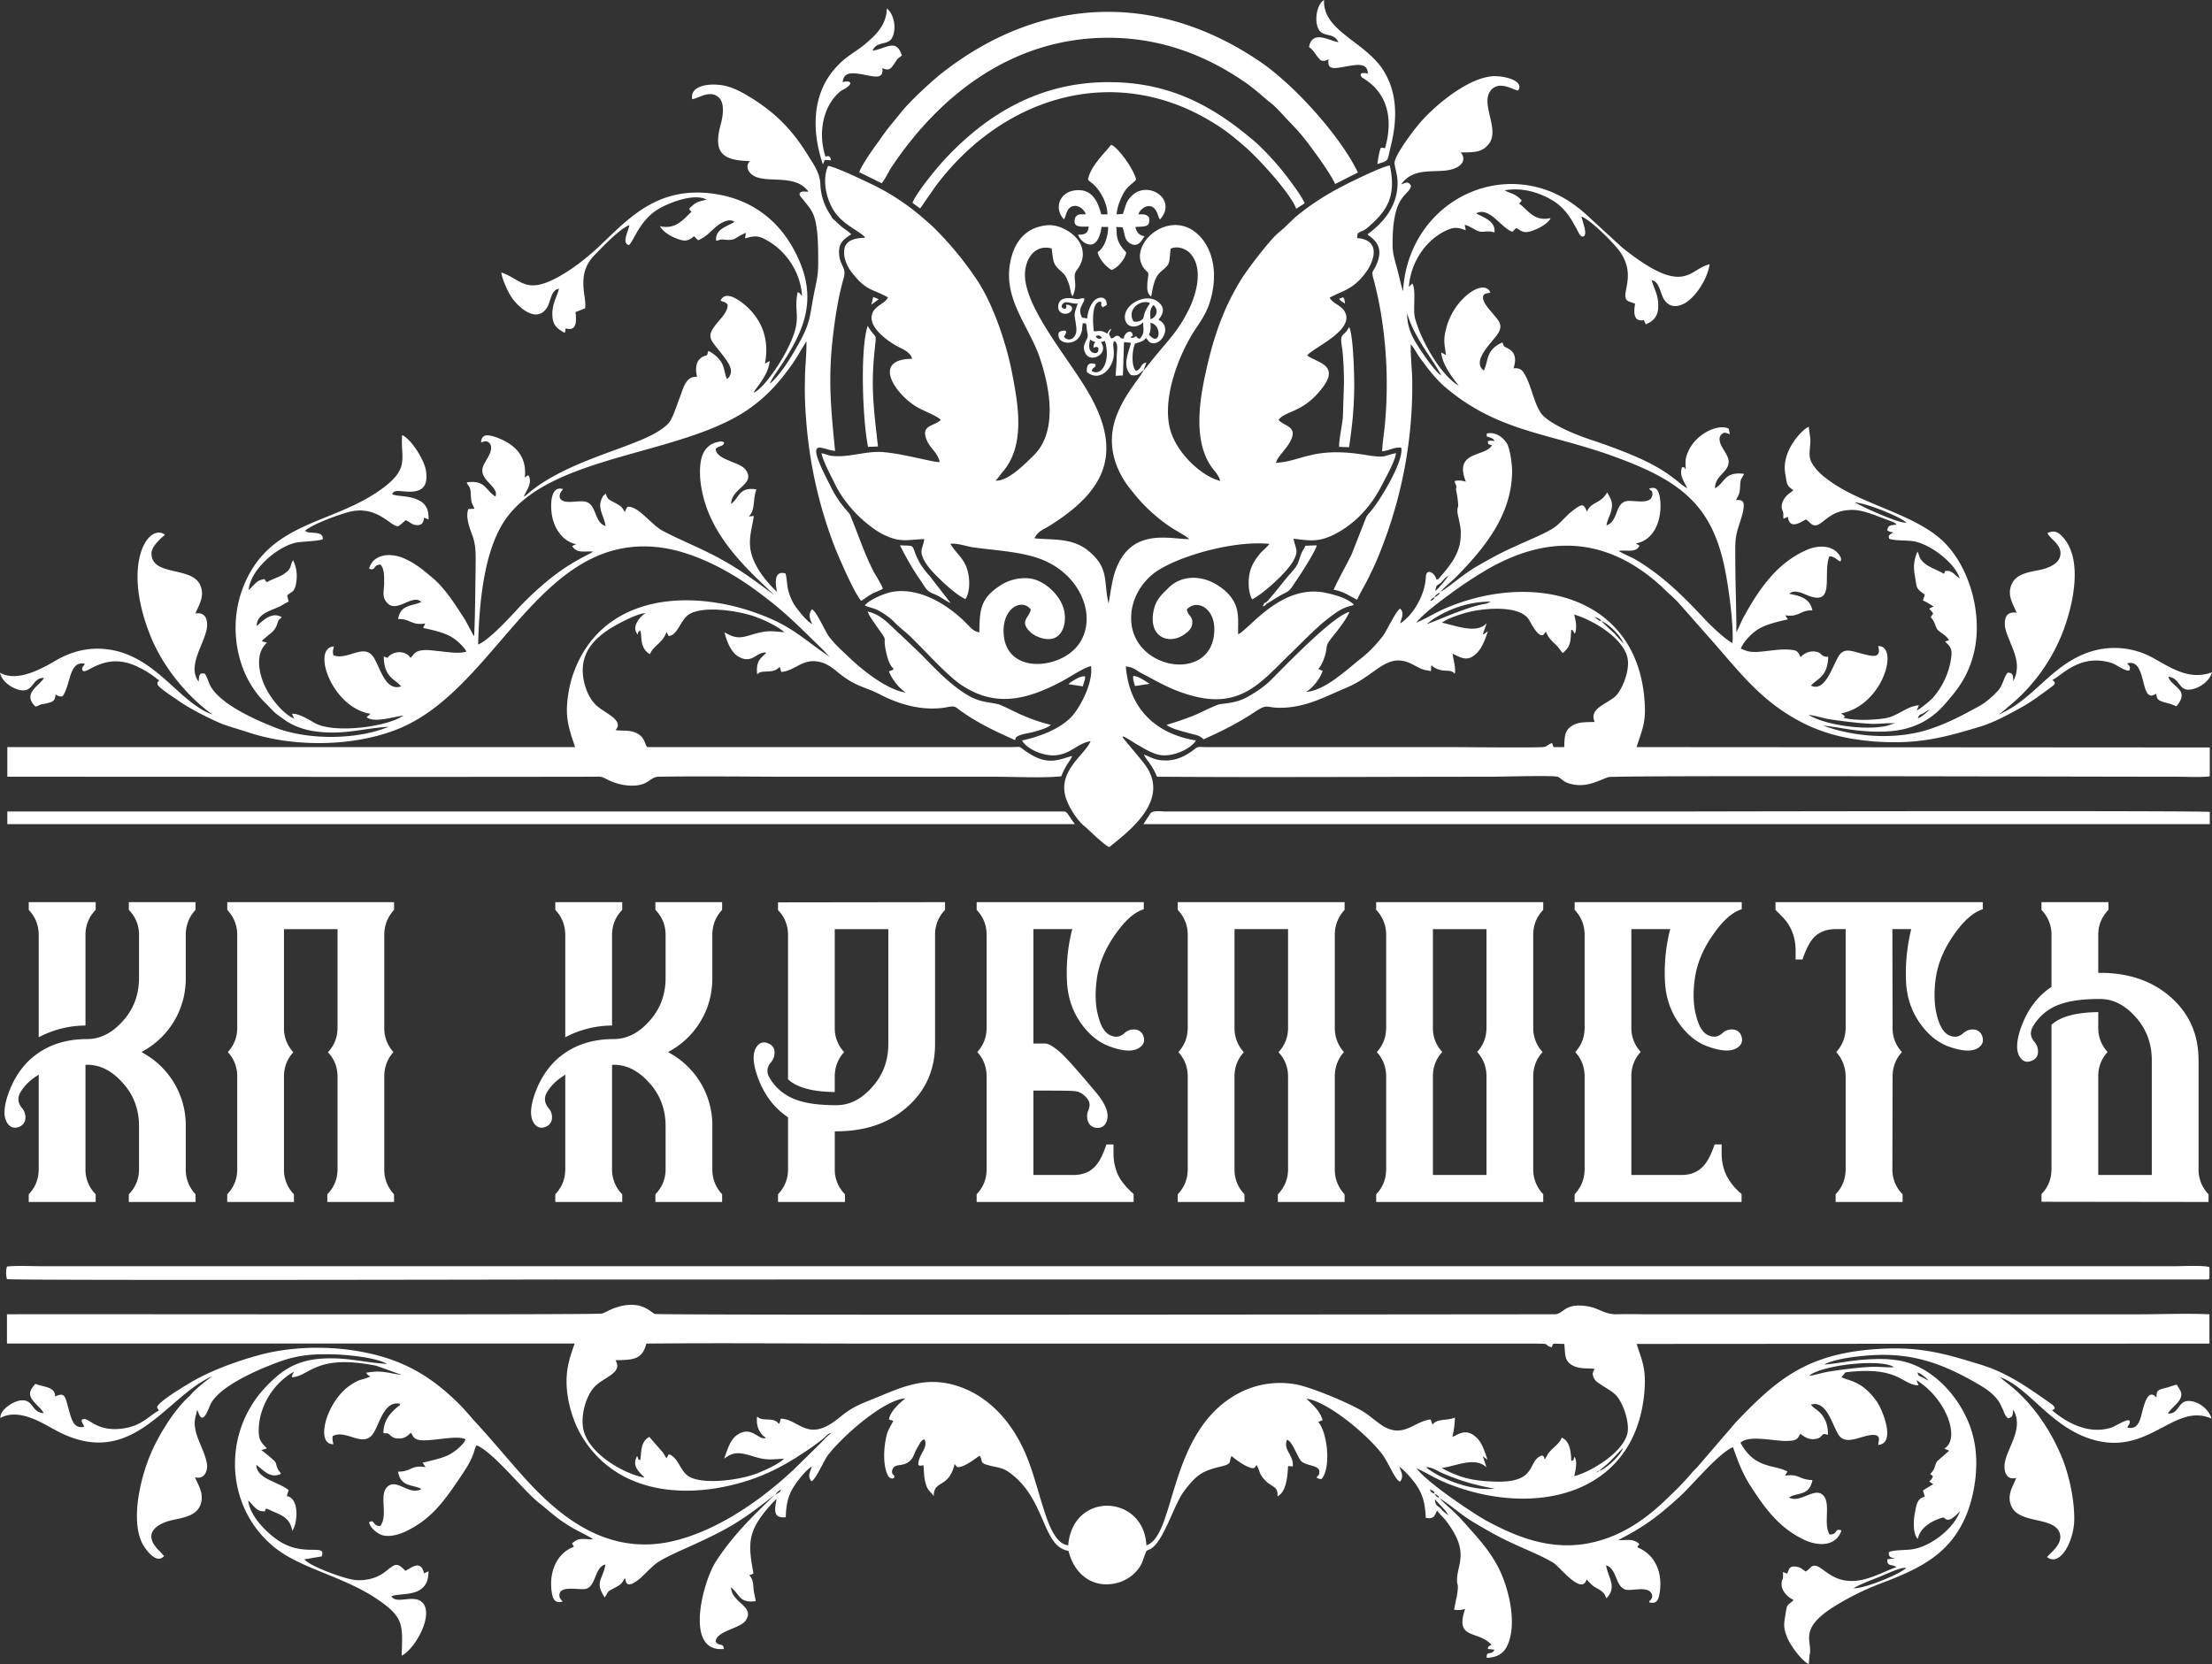 <svg width="101" height="76" fill="none" xmlns="http://www.w3.org/2000/svg"><rect width="100%" height="100%" fill="#333333" stroke="none"/><path d="M3.903 46.833V42.71a1.6 1.6 0 01.466-1.158V41.2H1.312v.352c.304.32.456.705.456 1.158v4.659a4.633 4.633 0 012.135-.535zm89.73-1.738c-.624.427-1.08 1.047-1.365 1.862-.208.606-.22 1.043-.04 1.317.146.219.337.268.57.154a.399.399 0 00.256-.362.675.675 0 00-.169-.495c-.184-.219-.203-.45-.058-.698a2.28 2.28 0 011.223-1.004c.446-.166 1.057-.248 1.834-.248.575 0 1.1.254 1.572.763.53.56.795 1.239.795 2.04v5.236h-2.445v-4.508c0-.427.142-.796.427-1.109a1.6 1.6 0 01-.427-1.118v-.704c-1.02.013-1.73.206-2.135.58v6.592c0 .447-.152.825-.456 1.138v.352l7.627.01v-.352a1.604 1.604 0 01-.456-1.148v-4.975c0-1.164-.417-2.119-1.252-2.862-.841-.753-1.924-1.128-3.25-1.128h-.078V42.7c0-.447.155-.828.466-1.148V41.2h-3.057v.356a1.6 1.6 0 01.456 1.147v2.364l-.038.028zm-4.406-2.425c.447-.636.883-1.017 1.307-1.144V41.2h-9.465v.352l.094.098c.052.042.097.09.143.144.126.12.23.24.314.361.245.362.368.786.368 1.272v.39h.314c.155-.46.324-.785.501-.984.246-.267.586-.401 1.013-.401h.456v4.506a1.628 1.628 0 01-.428 1.108c.278.313.421.682.428 1.11v4.237c0 .447-.152.828-.457 1.148v.352h3.057v-.352a1.587 1.587 0 01-.466-1.148l.01-4.229c0-.433.142-.805.427-1.118a1.57 1.57 0 01-.427-1.108l-.01-4.506h.857l-.019.095a8.518 8.518 0 00-.216 2.292c.038.766.271 1.43.702 1.998.366.49.795.822 1.287.991.609.212 1.049.225 1.317.04.21-.147.262-.34.152-.584a.426.426 0 00-.379-.248c-.171-.013-.33.049-.481.183-.21.179-.44.192-.693.049-.21-.131-.369-.405-.482-.832-.13-.479-.152-1.03-.077-1.652.087-.715.372-1.413.853-2.094z" fill="#fff"/><path d="M.335 51.293c.146.209.334.261.57.154a.434.434 0 00.255-.366.636.636 0 00-.162-.485c-.184-.228-.207-.466-.067-.708.164-.28.404-.525.72-.733l.117-.078v4.316c0 .447-.152.828-.456 1.148v.352h3.057v-.352a1.587 1.587 0 01-.466-1.148v-4.766h.078c.575 0 1.1.257 1.571.772.53.554.796 1.233.796 2.035v1.959c0 .447-.156.828-.466 1.148v.352h3.047v-.352a1.623 1.623 0 01-.447-1.148v-1.956a3.77 3.77 0 00-1.905-3.323l-.113-.068.113-.068a3.77 3.77 0 001.905-3.322V42.7c0-.447.15-.828.447-1.148V41.2H5.882v.352c.31.32.466.7.466 1.148v1.956c0 .802-.266 1.48-.796 2.034-.472.509-.996.763-1.571.763-.858 0-1.589.205-2.194.612-.647.427-1.119 1.063-1.416 1.91-.207.598-.22 1.038-.036 1.318zm62.501 3.247v.352h7.628v-.352a1.626 1.626 0 01-.457-1.147v-4.229c0-.433.143-.805.428-1.118a1.604 1.604 0 01-.428-1.118v-4.229c0-.447.152-.828.457-1.148V41.2h-7.628v.352c.304.32.456.701.456 1.148v4.229c0 .433-.142.805-.427 1.118.285.313.427.685.427 1.118v4.229c0 .447-.152.828-.456 1.148zm2.591-5.382c0-.434.143-.805.427-1.118a1.568 1.568 0 01-.427-1.115v-4.493h2.446v4.493c0 .44-.142.812-.427 1.115.284.313.427.684.427 1.118v4.502h-2.446v-4.502zm6.47 5.382v.352h7.623v-.355l-.028-.039-.078-.058-.133-.134a2.42 2.42 0 01-.31-.385c-.24-.352-.362-.776-.362-1.275v-.382h-.32c-.153.453-.321.78-.502.975-.249.28-.582.42-1.006.42h-2.293v-4.502a1.6 1.6 0 01.427-1.118 1.59 1.59 0 01-.427-1.115V42.43h1.779l-.029.095a8.004 8.004 0 00-.216 2.292c.038.766.271 1.43.702 1.998.365.49.798.822 1.297.991.602.212 1.035.225 1.307.04.217-.147.268-.34.162-.584a.426.426 0 00-.379-.248.624.624 0 00-.482.183c-.21.179-.44.192-.692.049-.217-.131-.375-.405-.485-.832-.133-.479-.155-1.03-.075-1.652.088-.721.372-1.419.854-2.093.44-.636.874-1.018 1.297-1.145V41.2h-7.63v.352c.304.32.456.701.456 1.148v4.229c0 .433-.142.805-.427 1.118.285.313.427.685.427 1.118v4.229c-.001.44-.153.822-.457 1.148zm-18.121 0v.352h3.047v-.352a1.6 1.6 0 01-.456-1.144v-4.228c0-.434.143-.805.427-1.115a1.604 1.604 0 01-.426-1.119v-4.502h2.445v4.502c0 .434-.146.806-.437 1.119.291.31.437.68.437 1.115v4.228c0 .444-.156.825-.466 1.145v.352h3.047v-.352a1.623 1.623 0 01-.447-1.148v-4.229c0-.433.14-.805.418-1.118a1.624 1.624 0 01-.418-1.118v-4.229c0-.44.15-.822.447-1.148V41.2h-7.618v.352c.304.326.456.708.456 1.148v4.229c0 .433-.142.805-.427 1.118.285.313.427.685.427 1.118v4.229c0 .447-.152.828-.456 1.148zm-21.761-7.945c.34-.58.51-1.226.51-1.94V42.7c0-.447.15-.828.447-1.148V41.2h-3.047v.352c.31.32.466.701.466 1.148v1.956c0 .802-.265 1.48-.796 2.034-.472.51-.996.763-1.572.763-.857 0-1.588.205-2.193.613-.647.427-1.12 1.063-1.417 1.91-.207.597-.22 1.037-.035 1.317.145.209.333.261.569.154a.434.434 0 00.255-.365.638.638 0 00-.162-.486c-.184-.228-.207-.466-.067-.708.165-.28.404-.525.721-.733l.116-.079v4.317c0 .447-.151.828-.455 1.148v.352h3.056v-.352a1.586 1.586 0 01-.465-1.148v-4.766h.078c.575 0 1.1.257 1.572.772.53.554.795 1.232.795 2.034v1.96c0 .447-.155.828-.465 1.147v.352h3.046v-.352a1.623 1.623 0 01-.446-1.147v-1.955a3.77 3.77 0 00-1.905-3.323l-.113-.068.113-.068a3.734 3.734 0 001.394-1.383zm6.178 5.07c1.325 0 2.41-.375 3.25-1.129.835-.743 1.252-1.699 1.252-2.862V42.7c0-.447.152-.828.456-1.148V41.2l-7.627.01v.352c.304.313.457.691.457 1.138v6.589c.404.378 1.115.57 2.134.583v-.707c0-.43.143-.805.428-1.115a1.59 1.59 0 01-.428-1.108v-4.509h2.446v5.236c0 .802-.265 1.48-.796 2.04-.472.51-.996.764-1.572.764-.776 0-1.387-.081-1.834-.248a2.28 2.28 0 01-1.222-1.004c-.146-.248-.126-.48.058-.698a.678.678 0 00.169-.496.4.4 0 00-.256-.362c-.233-.114-.424-.065-.57.154-.18.274-.168.71.04 1.317.284.815.74 1.434 1.364 1.862l.04.029v2.364a1.6 1.6 0 01-.457 1.147v.355h3.057v-.352a1.586 1.586 0 01-.466-1.147v-1.728h.077z" fill="#fff"/><path d="M27.946 46.833V42.71c0-.453.155-.838.465-1.158V41.2h-3.056v.352c.303.32.455.705.455 1.158v4.659a4.638 4.638 0 012.136-.535zm-9.953-5.282V41.2h-7.617v.352c.303.326.456.708.456 1.148v4.229c0 .433-.143.805-.428 1.118.285.313.428.685.428 1.118v4.229c0 .447-.152.828-.457 1.148v.352h3.047v-.352a1.6 1.6 0 01-.456-1.145v-4.228c0-.434.142-.805.427-1.115a1.604 1.604 0 01-.427-1.119v-4.502h2.446v4.502c0 .434-.146.806-.438 1.119.291.31.438.68.438 1.115v4.228c0 .444-.156.825-.467 1.145v.352h3.047v-.352a1.623 1.623 0 01-.446-1.148v-4.229c0-.433.139-.805.417-1.118a1.624 1.624 0 01-.417-1.118V42.7c0-.44.15-.822.447-1.148zm32.934 1.119c.44-.636.873-1.017 1.297-1.144V41.2h-7.63v.352c.304.32.456.7.456 1.148v4.228c0 .434-.143.805-.427 1.118.285.313.427.685.427 1.118v4.23c0 .446-.152.827-.456 1.147v.352h7.167v-.355l-.029-.04-.065-.049-.142-.143a3.285 3.285 0 01-.323-.385c-.24-.352-.36-.776-.36-1.275v-.382h-.322c-.152.453-.314.78-.492.975-.246.28-.582.42-1.006.42h-1.837v-3.853h.54c.504 0 .873.003 1.1.01.158.006.252.012.284.019.208.03.392.15.55.362.107.14.12.306.036.505a.674.674 0 00-.01.525c.065.16.181.25.352.277.266.03.437-.088.511-.355.088-.323-.068-.731-.472-1.22-.695-.834-1.18-1.385-1.452-1.66a3.03 3.03 0 00-.586-.494c-.126-.078-.233-.118-.313-.118h-.54v-5.225h1.779l-.03.094a8.011 8.011 0 00-.216 2.292c.039.766.272 1.431.702 1.999.366.489.799.822 1.297.99.602.213 1.035.226 1.307.04.217-.146.269-.34.162-.584a.426.426 0 00-.378-.248.623.623 0 00-.483.183c-.21.18-.44.193-.692.049-.216-.13-.376-.404-.485-.831-.132-.48-.155-1.03-.074-1.653.086-.714.371-1.412.853-2.093zm49.168 21.326c-.688-.135-.537.591-1.107.557.1-.186.353-.371.503-.575.234-.338.034-.507-.1-.744-.101.017-.419.136-.587.17-.269.067-.352.118-.336.422-.369-.422-.537.237-.637.575-.1.423-.2.913-.687.795.017-.135.017-.051.067-.135.218-.491-.587.067-.805.135-1.022.321-1.995-.186-2.716-.795.268-.067.05-.237-.1-.338-.99-.693-1.929-1.37-3.152-1.742-1.694-.524-2.817-.845-4.779-.71-3.135.22-4.51 1.353-6.405 3.348l-1.76 2.046-.184.186c-.47.558-.872.947-1.375 1.42-.872.811-2.046 1.673-3.655 1.91-1.694.237-3.17-.405-4.394-1.064-.62-.339-2.766-1.776-3.202-2.401.369.152.922.524 1.627.777 3.94 1.471 8.483.373 8.785-4.446.05-.947-.134-1.285-.368-2.012l26.155-.017v-1.336c-1.04-.05-2.146 0-3.186 0H75.381c-.537 0-1.056-.017-1.576 0-.537 0-.755-.253-1.257-.355-1.124-.203-1.124.338-1.56.355h-.42c-4.257 0-40.473.05-40.674-.017-.184-.067-.637-.71-1.878-.253-.184.067-.402.202-.536.236-.201.068-24.764.017-27.162.034v1.336h25.92c-.267.76-.451 1.319-.334 2.282.1.745.352 1.454.687 1.995 1.643 2.672 4.93 2.874 7.713 1.928.988-.338 1.793-.81 2.615-1.37.151-.1.67-.473.755-.575l.134-.118c.05-.034.067-.05.134-.05l-.252.22c-.033.067-1.274 1.267-1.459 1.453-1.441 1.353-3.504 2.824-5.6 3.28-3.756.812-6.203-2.367-7.612-3.973-.452-.524-.888-1.031-1.374-1.555-.235-.271-.436-.508-.704-.778-1.359-1.336-2.733-2.147-4.997-2.452-1.291-.17-2.7-.118-3.974.203-1.09.287-2.263.71-3.203 1.25-.167.102-1.626.948-1.592 1.185 0 .016.017.016.017.033 0 0 0 .018.017.018l.033.067s0 .016.017.016c-.402.187-.737.677-1.593.812-1.173.186-1.559-.422-1.81-.422-.269 0-.034.236-.017.354-.486.102-.57-.355-.688-.744-.184-.675-.184-.845-.637-.642.017-.439-.486-.422-.905-.575-.167.22-.37.407-.118.744.134.186.42.406.503.592-.587-.034-.453-.676-1.09-.575-.369.067-.905.44-.888.794.888-.473 1.962.271 2.615.61 3.437 1.792 4.946-1.607 7.075-2.52a7.386 7.386 0 00-.872.71c-.083.084-.117.135-.2.22-.689.609-1.443 1.843-1.795 2.722-.419 1.014-.922 3.026-.284 4.092.133.203.586.862.938.473l-.184-.203c-.067-.067-.134-.118-.201-.219-.553-.694.15-1.116.905-1.251.503-.102.922-.22 1.107-.592.251-.524-.067-.964-.218-1.336.336.101.52-.135.553-.44.033-.456-.42-1.183-.52-1.674-.1-.439-.017-.574.067-.946 0 0 .017 0 .017.016l.05.12c.201.557.436-.17.536-.39.37-.795 2.013-1.521 2.8-1.826.873-.355 1.56-.49 2.6-.473.72 0 2.162.135 2.665.44-1.14-.068-1.978-.356-3.219-.22-1.14.135-1.76.692-2.314 1.268-2.012 2.113-1.877 5.562.47 7.388 1.224.947 3.202 1.302 4.728 2.384 1.14.794 1.04 1.166 1.006 2.502.687-.338 1.66-2.215.738-2.553-.42-.135-1.006.17-1.208-.153.386-.202 1.71.135 1.694-1.148l-.201.1c-.152-.641-.553-.27-.856-.118-.419-.456-.502-.27-.955.068-.335.253-.805.388-1.29.355-.52-.035-2.164-.66-2.365-.947l.789-.136c.234-.642-.856.102-2.08-.795-.419-.303-1.19-1.014-1.274-1.757.168.135.37.49.654.49.218.017.067-.017.134-.068.05-.016-.1-.135.319.068.486.203.804.338.905.896.252-.355.335-1.488-.251-1.589l.084-.271c-.47-.389-1.46-.507-1.476-1.15.268.17.62.66 1.123.406-.033-.1-.133-.152-.167-.287-.068-.169-.034-.22-.168-.338a6.584 6.584 0 00-.553-.456l.016-.018c0 .018.017 0 .034 0l.2-.067c-.284-.288-.402-.39-.368-.98.067-1.049.737-2.047 1.609-2.52-.05.102-.084.118-.1.254.821-.035 1.056-1.082 3.856-.524l1.173.422c-.654-.085-.905-.236-1.643-.101.018.016.018.016.034.033.017.051.118.119.168.135-.453.204-.436.068-.956.423-1.073.76-1.576 2.688-.738 2.671-.033-.168-.05-.186-.033-.372.637-.337 1.442.626 1.895-.186.268-.457.486-1.454 1.19-1.285-.034.102.017.034-.1.119-.386.338-.637.608-.671 1.2.117.068.117-.017.234.05.118.086.185.187.352.203.336.051.504-.084.67-.253.135.186.119.287.421.338.553.068 1.71-.253 2.079-.034-.085.237-.504.575-.772.71-.352.17-.788.255-1.19.355l.134.203c-.654-.118-.67.22-1.258.203.134.727.671.575 1.074.795-.57.321-1.124-.507-1.56-.102-.402.39.051 1.268-.319 1.792-.368.017-.25-.338-.519-.169.067.254.352.508.62.592.352.084.738-.034 1.006-.153 1.19-.557 1.76-1.352 2.465-2.383.234-.355.503-.728.654-1.133.066-.152.084-.321.167-.44.754.305 2.079 1.995 2.817 2.605.352.27.637.54 1.006.81.704.491.939.525 1.509.88-.486 0-.654-.102-.973.186l.084.153c-.805.303-1.123 1.166-1.023 1.994.05.356.118.609.503.508-.033-.068-.033-.035-.05-.068-.05-.067-.117-.135-.084-.288.1-.405.973-.135 1.24-.236.437-.169.37-.998.856-1.1-.134.728-.503.779-.034 1.506.201-.304.067-.237.453-.44.285-.152.319-.186.47-.456.05.22.066.355.318.27.134-.05.352-.22.435-.304.202-.186.52-.524.721-.659.688-.473 2.415-1.048 3.74-1.91.637-.406 1.089-.778 1.626-1.184-1.023.981-1.911 1.843-2.7 3.06-.587.93-1.441 4.143.369 3.974 0-.304-.202-.085-.369-.338.034-.49 1.123-.592 1.375-.964.436-.659-.654-.795-.67-1.521l.05.05c.368.339.351.677 1.072.592 0-.118-.084-.372-.1-.626-.016-.27-.05-.406-.185-.557l.017-.018.067-.016h.018l.083-.051c-.218-1.217-.285-1.793.486-2.773.134-.169.42-.508.57-.626-.083.474-.184.896.42.829.016-.558.1-.964.351-1.37.201-.321.57-.778.839-.947-.067.254-.219.423-.018.677.202-.068.57-.964.772-1.217.72-.913 2.548-2.503 3.52-2.57-.234.185-.687.574-.754.963l.2.067c-.116.237-.25.407-.317.71-.118.508-.168 1.303.067 1.776.084.17.284.186.302.067.016-.1-.202-.1-.067-.388.117-.17.284-.12.503-.187a.671.671 0 00.385-.287c.084-.152.118-.287.219-.457.1-.151.167-.371.335-.388.184.405-.285.659-.285 1.167.016.016.033 0 .033.016.017.034.168 0 .202 0 .033.321.016.54.1.829.1.354.219.354.37.575 0-.762.687-.322.955-1.471 0 0 .017.016.017.033l.1.119c.319.017.788-.372 1.023-.524.201.304-.084.32.553.474.319.067.537.1.771.27 1.71 1.183 1.51 3.416 2.733 3.601.252 1.031 1.057 1.708 2.13 1.487a1.796 1.796 0 001.106-.726c.185-.288.151-.355.285-.66.05-.152.1-.119.252-.203.603-.389 1.04-2.028 1.526-2.654.57-.744.822-.896 1.677-1.1.536-.134.318-.185.47-.473.2.17.57.44.837.524.201.068.218.017.302-.118.185.304.084.406.453.76.235.237.553.22.503.677.386-.202.453-.811.486-1.386l.218.016c.034-.558-.452-.727-.268-1.217.252.067.453.76.654.98.234.22.77.17.822.44.016.22-.068.203-.135.305.085.033.1.068.235.068.452-.508.268-2.148-.15-2.605l.2-.084c-.134-.456-.47-.71-.737-.981.99.135 2.816 1.674 3.47 2.554.285.388.587 1.183.805 1.234.184-.236.05-.44-.033-.677.25.17.637.61.838.93.268.44.335.812.369 1.404.134.017.236.034.352-.051.085-.068.118-.22.168-.287.1.152.218.253.352.405 1.173 1.488.553 2.012.553 2.79 0 .287.1.067-.016.777-.018.068-.034.084-.034.136l-.084.422c.234.034.301.017.503-.034-.486 1.438.587.947 1.207 1.64l-.05.017c-.084.068-.101.034-.118.17l.303.033c-.135.288-.386.017-.353.372.486-.016.755-.202.923-.524.502-1.014.067-2.705-.386-3.585-.42-.828-1.006-1.436-1.576-2.08a7.54 7.54 0 00-.37-.388c-.233-.237-.518-.457-.737-.71.554.354.973.761 1.576 1.116.57.338 1.124.66 1.761.947.603.287 1.274.541 1.844.88.302.185 1.308 1.52 1.526.76.42.49.436.321.738.591.117.102.084.135.167.271.504-.507.067-.947-.017-1.505.52.168.403.98.905 1.116.286.067 1.074-.203 1.191.236.017.102.017.119-.033.187-.05.101-.05.016-.101.152.352.101.436-.119.486-.44.135-.896-.184-1.725-1.006-2.063-.007-.016-.01-.016-.014-.024.007-.002.018-.014.03-.043.034-.068.034 0 .05-.101-.285-.254-.537-.153-.956-.17 1.191-.608 1.812-1.082 2.767-1.944.638-.575 1.745-1.961 2.465-2.3.067.101.285.93.77 1.708.671 1.048 1.325 1.978 2.516 2.535.587.271 1.425.322 1.677-.44-.352-.117-.134.187-.537.187-.302-.456.05-1.353-.268-1.758-.385-.474-1.056.355-1.593.068.403-.254.923-.051 1.074-.795-.621-.017-.604-.304-1.258-.203l.117-.186c-.603-.339-1.492-.101-2.146-1.319.42-.388 1.61-.034 2.213-.085.352-.016.386-.084.52-.321.15.101.352.288.67.237.42-.051.219-.322.587-.187.017-.456-.134-.845-.47-1.116-.083-.067-.25-.168-.3-.27.737-.203.97.963 1.273 1.403.352.49 1.04-.017 1.576-.017.335.017.252.203.218.457.839-.068.184-1.624-.05-1.962-.687-.98-1.274-.947-1.626-1.132l.184-.22c2.482-.304 2.566.591 3.337.591l-.1-.236c1.374.845 2.028 2.688 1.273 3.128.1.05.15.05.218.1l-.502.44c-.1.085-.1.17-.168.338-.05.152-.117.187-.185.288.034.034.084.05.118.101-.05.135-.084.152-.168.237l.185.118-.47.288.084.287c-.385.084-.385.422-.47.829-.05.337-.067.896.151 1.098.134-.726 1.14-.98 1.157-.98.084.017.118.153.319.085.134-.052.385-.288.452-.39-.251.779-1.29 1.59-2.096 1.742-.268.067-1.006.034-1.157.153-.016.22.102.253.303.27l-.37.051c-.016.254.101.254.285.287l.135.068c-.654.22-1.409.71-2.247.625-.99-.101-1.325-.98-1.694-.592-.083.086-.117.103-.201.17-.117-.068-.235-.203-.436-.22-.318-.051-.318.1-.419.321l-.185-.084v.22c-.033.27-.016.034-.05.186-.1.389.219.727.537.88-.318.287-.301.152-.385.71-.067.389-.084.557.067.946.15.423.72 1.15 1.005 1.268l.034-.39c.168-.625-.52-1.132.956-2.13a12.244 12.244 0 012.397-1.2c1.811-.693 3.203-1.386 3.907-3.347.319-.93.47-2.114.252-3.145-.335-1.674-1.794-3.45-3.555-3.67-.553-.083-1.157-.05-1.71 0-.52.052-1.107.17-1.576.204.503-.287 1.777-.422 2.464-.44 1.76-.05 3.085.474 4.544 1.32.47.27.905.574 1.106 1.081.085.153.135.406.286.491.234-.051.2-.17.234-.389.536.93-.402 1.843-.402 2.603 0 .356.184.61.536.508-.134.372-.453.778-.218 1.301.37.812 1.912.457 2.196 1.2.185.509-.402.898-.57 1.117.605.474 1.258-.778 1.242-1.775 0-.914-.253-2.013-.554-2.756-.537-1.302-1.342-2.469-2.381-3.314-.151-.119-.335-.254-.452-.372 1.325.473 2.296 2.265 4.191 2.84 2.615.795 3.74-1.707 5.466-.947-.098-.35-.467-.706-.886-.79zm-64.685 4.26c.068-.118.118-.152.252-.236-.067.135.016.067-.252.237zm29.694-1.25c.268-.018.52.168.754.27.822.355 1.475.542 2.382.71-1.108.118-2.5-.474-3.136-.98zm7.913.168l-.134.085c.1-.118.117-.085.135-.085l.016-.017.017-.017.118-.102c.386-.287.637-.626.939-.912-.135.39-.822.98-1.09 1.048zm-9.891-2.062c-.302-.203-.52-.406-.822-.61-.637-.405-2.348-1.115-3.068-1.267a4.06 4.06 0 00-2.431.27c-3.52 1.607-3.068 6.612-4.46 7.068-.117-2.333-3.37-2.486-3.57 0-.639-.067-.957-1.15-1.158-1.775-.234-.744-.419-1.471-.704-2.198-.553-1.403-1.475-2.536-2.7-3.11-1.86-.846-3.101-.086-4.577.49-1.107.439-1.157.727-1.794 1.099-1.056.608-1.458-.288-2.196-.288-.017.051-.017.17-.084.237-.25-.355-.737-.068-.99-.338-.1.66.37.964.37.947 0 0 .017.016.017.033-.319.12-.62-.557-1.257-.168-.352.22-.47.642-.637 1.116.436-.34.72-.288 1.291-.119.654.203.771.152 1.442.119-.235.236-.822.507-1.207.66-.789.32-2.583.557-3.186.117-.368-.27-.453-.862-.872-.98l-.1.185c-.067-.1-.1-.168-.168-.27l-.62-.71c-.453.254-.335.812-.42 1.066-.15-.068-.05-.051-.133-.187-.285.474.168.779.335.982-.871-.153-2.498-1.032-2.783-2.165-.151-.693.118-1.52.453-1.927.402-.49 1.375-.66 1.006-1.269.788-.016 1.223-.016 1.408-.76 3.454-.034 6.924 0 10.379 0h29.86c1.258 0 .62.017 1.09.17 0 0 0-.018.017-.018.084-.186-.05-.151.57-.135.05.49 0 .727.318.947.32.203.655.153 1.057.186-.034.135-.134.17-.034.406.067.135.151.203.285.288.218.152.486.287.67.456.302.236.638 1.082.605 1.657-.067.947-1.694 1.91-2.448 2.096.066-.287.15-.659.016-.879-.1.153.034.119-.151.186-.017-.49-.083-.913-.436-1.065-.1.287-.403.44-.62.727l-.152.27c-.05-.135-.017-.118-.117-.186-.704.22-.185 1.218-2.028 1.2-1.09-.017-1.727-.168-2.566-.625.721-.102 1.509-.524 2.045-.034l-.167-.508.218.17c-.134-.373-.235-.762-.503-1.015-.504-.49-.905-.085-1.107-.034.067-.237.117-.592.117-.88-.368.152-.821.035-1.022.322l-.084-.237c-.772.084-1.225.879-2.197.287zm2.163 2.908c.016 0 .1.051.117.051.167.135.033 0 .1.152.017 0 .1.051.1.051.135.101.051.034.102.135-.135-.084-.135-.067-.202-.186-.134-.068-.167-.068-.218-.203zm.703.964c.05.067.101.152.151.22a1.478 1.478 0 01-.352-.305c-.134-.135-.268-.135-.268-.423l.47.508zm18.644 3.55c.219-.152.839-.389 1.14-.507.268-.102 1.023-.474 1.258-.423-.251.27-1.878.947-2.398.93zm3.42-9.485c-.117-.05-.184-.101-.285-.152-.167-.085-.167-.035-.218-.22.151.033.42.27.503.372zm-1.575-.609c-.335.017-.688-.033-1.057-.016-.502.016-1.441.135-1.944.22-.302.05-.587.152-.872.186l.084-.068c.754-.457 3.252-.71 3.789-.322zm-61.046-4.007H100.8c.1-.033.034 0 .083-.05v-.508h-.001c-.12-.101-1.34-.05-1.49-.05H1.877c-.453 0-1.14-.035-1.56.016a1.12 1.12 0 000 .575c.403.068 25.033.017 25.117.017zM.335 58.4l23.209-.004L.336 58.4zm47.867-23.908c.722-.068.973-.541 1.593-.643-.251.643-1.626 1.404-1.072 2.739.184.457.536.947.821 1.166.218.187.855.829 1.106.93 1.141-.896 2.818-2.282 1.56-3.855-.319-.405-.654-.777-.956-1.166l.017-.034c.201.068.537.322.772.44.218.135.52.305.82.389.656.169 1.527-.27 1.745-.643-1.86-.303-3.052-1.47-3.203-3.381.352.034.453.17.705.304.704.372 1.307.727 2.079.964 2.448.777 3.386-.558 4.761-1.876.47-.457 1.09-1.1 1.576-1.489.369-.286.67-.54 1.106-.658l.134-.034c.017-.017.017-.017.034-.017l.017-.018c-.319-.304-.872-.456-1.392-.557-1.978-.338-3.42 1.725-3.89 1.91-.033-.693.201-1.488-.905-2.215-.771-.507-1.71-.49-2.297.12-.251.253-.52.473-.637.929-.335 1.336.738 1.708 1.459 1.116.118-.085.302-.254.285-.507 0-.288-.184-.253-.251-.575.452-.474 1.223-.085 1.257.845.05 2.519-3.622 1.995-3.79-.27-.083-1.015.52-1.945 1.292-2.402 1.207-.727 3.554-1.318 5.013-1.166-.134.186-.302.287-.452.474-.118.152-.252.321-.352.557-.185.407-.201 1.116.016 1.505.52-.27 1.577-1.218 1.878-1.759.268-.473.1-.54.016-1.014.789.101 1.14.152 1.844-.186.956-.49 1.66-1.251 2.163-2.215.169-.338.604-1.082.672-1.505-.621.119-.42.238-1.375.085-2.415-.406-2.952.304-4.108.355.067-.287.436-.574.654-.98.369-.71-.302-.677-.537-.981.303-.406 1.023-.322 1.828-1.252 1.123-1.268-.067-1.335-.52-1.69.235-.339 2.247-1.167 1.694-2.03-.185-.287-.504-.32-.671-.608.587-.322 1.056-.355 1.626-1.116.436-.575.721-1.521-.37-1.606l.018-.203c.268-.203.185 0 .704-.491.804-.744 1.022-1.453.771-2.62-.285.017-1.743.727-2.062.896-.805.405-1.627.93-2.28 1.488l-.386.372c-.134.135-.25.22-.401.355-.37.321-1.36 1.606-1.66 2.096-.805 1.302-1.275 2.638-1.643 4.362-.285 1.32-.554 3.213.419 4.363.084.101.234.304.268.473-.888-.22-2.129-1.386-2.33-2.553-.252-1.335.402-2.993.922-3.923.302-.557.654-.912.889-1.555.335-.947.369-2.13-.269-2.976-1.307-1.69-3.52.17-2.699 1.285.235.305.235.085.168.61-.017.235-.05.54.167.692.05-.186.1-.828.403-1.099.47-.422.402-.287.485-1.082.303-.152.688 0 .873.187.67.693.285 1.96-.085 2.67-.452.897-.921 1.353-1.475 2.03l-.52.642c-.016 0-.016 0-.033.018-.15.354-.77.963-1.19 1.977-.537 1.302-.168 2.553.688 3.567a7.463 7.463 0 001.625 1.54c.303.219.705.405.973.625-.822.033-2.7-.609-3.403 1.521-.135.407-.202.964-.286 1.42-.234-.963.033-1.572-.838-2.332-.755-.677-1.626-.558-2.548-.642.168-.339.402-.39.72-.592 2.415-1.522 3.387-3.213 1.761-6.036-.871-1.522-2.7-3.619-2.9-5.174-.1-.812.352-1.657 1.207-1.437.083.676.067.727.47 1.082.167.152.2.237.284.456.034.085.068.186.085.288.033.135.033.253.117.355.067-.152.134-.339.118-.591-.017-.237-.068-.407.067-.592.536-.677.267-1.437-.486-1.844-.369-.202-.722-.287-1.207-.152-.722.186-1.157.761-1.325 1.556-.369 1.707.788 2.908 1.308 4.362.486 1.404.871 3.45-.269 4.548-.284.271-1.14 1.184-1.726 1.134.067-.051.234-.288.319-.39 1.022-1.166.737-2.959.47-4.345-.269-1.504-.906-3.33-1.627-4.413a15.202 15.202 0 00-2.045-2.468l-.403-.356a10.68 10.68 0 00-2.247-1.505c-.385-.185-1.743-.845-2.112-.895-.302.676-.05 1.59.285 2.08.403.625 1.258.946 1.408 1.2-.419.017-.821.084-.938.456-.1.44.134.88.318 1.116.67.862.872.727 1.66 1.15-.118.27-.486.338-.67.642-.353.626.57 1.285 1.022 1.556.302.17.637.254.755.609-1.962.017-.655 1.758.301 2.248.268.153.822.355 1.007.542-.303.304-.923.22-.654.896.15.405.503.574.603 1.03-.302.018-1.676-.388-2.615-.456-.755-.05-1.409.22-2.147.186-.285 0-.386-.084-.637-.136.067.373.503 1.168.671 1.523.268.507.586.895.922 1.25.285.288.788.728 1.24.947.772.372 1.023.237 1.861.204-.067.456-.251.506 0 .98.151.27.352.49.537.677.318.32.922.895 1.34 1.081.253-.372.202-1.081.035-1.488-.185-.44-.487-.642-.721-1.03.267-.052.704.1 1.006.152 1.04.151 2.163.186 3.118.54 2.213.846 2.783 3.399 1.19 4.397-1.089.693-2.95.575-2.883-1.218.05-.997.855-1.37 1.24-.878-.05.371-.57.54.017 1.065.235.202.822.44 1.19.168.285-.202.42-.676.319-1.166-.134-.694-.922-1.438-1.626-1.488a2.055 2.055 0 00-1.258.305c-.956.608-.973 1.132-.99 2.164-.318-.068-.402-.236-.57-.389-.804-.829-2.095-1.657-3.353-1.471-.436.068-1.123.39-1.308.626.219.119.403.1.688.27.184.102.47.305.586.423.168.17.37.355.537.49.52.407 1.794 1.911 2.599 2.453 1.543 1.03 2.968.693 4.594-.17.352-.186.972-.609 1.324-.693.118.794-.552 1.977-.921 2.35-.52.507-1.308.845-2.23 1.048.249.42 1.02.725 1.54.675zm36.033-1.759c.002.006.002.004 0 0z" fill="#fff"/><path d="M63.812 8.284c.034 1.2-.77 1.978-1.374 2.418.2.186.854.49.369 1.471-.135.27-.185.204-.1.541.217.795.368 1.624.469 2.452a20 20 0 01.067 4.125c-.034.422-.118.896-.134 1.319.352-.034.486-.186.87-.17.135.575-.887 2.283-1.323 2.825-.084.118-.201.22-.268.337l-.67 1.708c-.168.355-.755 1.42-.822 1.623.436.068.72.288 1.072.457.151-.356.437-.795.604-1.184.201-.389.369-.795.537-1.235a20.348 20.348 0 001.375-7.506c0-.559-.085-1.184-.067-1.742.134.152.234.338.351.525.118.168.252.337.386.523.251.322.553.676.838.913 2.381 2.012 4.578 2.063 7.511 3.094 3.136 1.116 4.695 2.198 5.282 5.343.151.76.386 2.485.319 3.246-.319-.153-1.023-.829-1.242-1.065-.954-1.031-1.944-2.013-3.168-2.74-.235-.134-.554-.253-.788-.405.385-.05.788.102.956-.237l-.168-.101c.922-.17 1.207-1.218 1.106-2.029-.05-.355-.15-.608-.503-.473.084.118.168.067.151.287-.067.49-.905.204-1.207.288-.503.118-.352.93-.889 1.1.051-.306.185-.475.235-.745.067-.373-.084-.524-.2-.76l-.035.05c-.268.456-.72.388-.888.828-.168-.355-.184-.422-.771.051-.252.22-.436.457-.704.66-.437.303-1.325.642-1.845.895-.62.27-1.224.61-1.777.93-.654.406-1.107.829-1.593 1.133.185-.237.504-.474.722-.693 1.273-1.302 2.514-2.79 2.548-4.785 0-.355-.084-.98-.218-1.268-.134-.253-.503-.591-.94-.49 0 .17-.033.118.118.17.134.05.184.067.234.168-.133 0-.2-.034-.301.016.017.203 0 .102.184.187-.302.54-1.76.236-1.19 1.657-.201-.05-.285-.068-.503-.034-.017.119.05.119.067.254.017.236-.051-.034 0 .22.033.118.1.608.084.693l-.017.05c-.05.153.017.39.05.542.05.253.1.44.084.71 0 .76-.419 1.318-.872 1.843-.033.034-.05.051-.084.101-.1.102-.017.034-.15.102-.068-.322-.47-.558-.487-.119-.033.794-.57 1.741-1.174 2.113.05-.22.218-.473 0-.676-.201.119-.62 1.032-.788 1.252-.301.388-.62.727-1.006 1.03-.67.525-1.643 1.472-2.515 1.523.268-.12.67-.61.771-.964l-.2-.085c.133-.135.234-.372.317-.642.118-.457 0-.39.268-.745.269-.338.672-.828.839-1.217-.755.169-3.001 2.536-3.622 3.145-.234.237-.637.508-.956.693-.435.253-.754.305-1.324.372-.168.017-.923.406-1.174.507-.419.17-.822.304-1.274.44.184.153.57.254.821.321.654.187.637.136.872.339.906-.406 1.56-.744 2.314-1.235.704-.473.453-.134 1.509-.22 1.006-.084 1.794-.524 2.682-.895 1.107-.456 1.627-1.251 2.381-1.251.587 0 .889.422 1.358.456l.134.034.016-.254c.135.018.018 0 .084.051.487.321.755.05.99.321.05-.304-.067-.626-.1-.913.385.17.67.389 1.089-.017.235-.22.402-.626.52-1.014-.101.067-.101.1-.235.152l.184-.523c-.452.523-1.442.1-2.045-.018.235-.186.838-.389 1.174-.474.721-.186 2.28-.338 2.766.287.1.136.437.88.688.745l.118-.153c.133.356.351.474.57.727.067.085.133.186.2.255.352-.305.352-.457.386-1.066.151.05.05.018.084.068.017 0 .017.016.017.016l.067.103c.101-.27.05-.576-.033-.88.922.27 2.313 1.133 2.448 2.046.083.576-.285 1.438-.57 1.691-.37.34-1.225.558-.94 1.167-.402.017-.736-.018-1.055.186-.32.22-.32.473-.336.963h-.486c0-.016-.017-.033-.017-.033l-.05-.152c-.252.084-.202.169-.42.185-.502.034-3.722 0-4.308 0H55.075c-.251 0-.368-.05-.52.085-.385.304-.837.541-1.358.524-.452 0-.653-.152-.971-.27.218.405.334.389.603 1.014 5.063.034 10.144 0 15.224 0 .486 0 2.784-.068 3.068 0 .117.034.252.22.47.288.788.27 1.358-.102 1.844-.27.252-.086 21.813-.018 25.938-.018.419 0 1.156.034 1.525-.017v-1.319l-26.172-.017c.251-.794.436-1.116.369-2.046-.302-4.785-4.896-5.934-8.802-4.413-.704.271-1.04.525-1.627.778.303-.389 1.09-.98 1.51-1.285a19.27 19.27 0 011.676-1.116c2.917-1.708 5.634-1.471 8.082.811.251.254.47.423.704.676l1.626 1.844c.99 1.133 1.895 2.283 3.17 3.128 1.223.812 2.43 1.234 4.207 1.37 1.962.135 3.136-.187 4.812-.694.688-.22 1.308-.575 1.895-.896.47-.27.822-.541 1.241-.846.15-.118.369-.22.117-.372.47-.236 1.258-1.2 2.666-.794.285.084.654.405.855.354.068-.202-.016-.202-.1-.321.939-.27.553 1.91 1.308 1.387.016.017.016.017.016.033l.034.119c.033.135.167.186.335.236.269.069.336.085.554.186.653-.777-.218-.862-.37-1.352.587.068.436.693 1.073.575.419-.085.822-.407.923-.778-1.023.372-1.811-.169-2.666-.642a3.623 3.623 0 00-2.867-.305c-1.811.575-2.566 2.18-4.209 2.875a3.77 3.77 0 00.42-.338 8.257 8.257 0 002.464-3.314c.47-1.166 1.074-3.5-.05-4.549-.185-.168-.37-.202-.604-.084.117.288.721.541.57 1.082-.1.373-.637.558-1.056.626-.52.101-.923.203-1.124.575-.268.523.034.947.201 1.353-.369-.051-.537.118-.537.49-.016.287.168.642.253.879.251.609.452 1.115.133 1.758-.016-.237 0-.389-.251-.389-.1.085-.168.305-.235.457-.1.236-.15.304-.301.456-.252.253-.504.474-.822.643-.62.337-1.275.693-1.995.947-1.576.591-3.538.473-5.08-.084.435.033 1.09.17 1.575.22 1.626.168 2.968.017 4.057-1.286.554-.642 1.023-1.25 1.274-2.35.402-1.843-.318-4.193-1.743-5.274-1.341-1.032-3.387-1.454-4.795-2.435-.335-.237-.688-.508-.906-.914-.184-.372.017-.777-.066-1.2l-.051-.406c-.201.034-1.275 1.048-1.073 2.148.084.44.033.524.369.743l-.118.102c-.252.152-.503.507-.385.811.066.152.033.152.05.389l.201-.085c.083.591.553.27.822.12.167.083.234.286.452.27.319-.034.62-.627 1.459-.694.469-.05.82.085 1.224.22l.754.287c.1.034.185.068.251.153-.234.034-.402 0-.419.27.084.05.151.068.268.085l-.151.101c-.084.086-.05.086-.033.187.218.1.822.068 1.123.119.755.134 1.878.98 2.096 1.69-.168-.084-.335-.355-.57-.339-.151 0-.084.018-.134.102-.017.017-.017.017-.017.034-.319-.203-.771-.304-1.023-.625-.134-.17-.1-.254-.184-.39-.152.355-.201.66-.118 1.1.1.558.017.558.453.862l-.084.27c.168.068.335.186.486.271l-.202.101c.068.085.101.102.185.22l-.117.17c.218.22.201.456.335.592.168.15.386.253.504.456l-.185.067c.302.271.352.373.251.93a3.506 3.506 0 01-.821 1.656c-.117.12-.537.474-.722.56l.101-.238c-.537.034-.956.49-1.526.591-.535.085-1.37.12-1.907-.015l.013-.018c.025-.042.033-.038.035-.034a.186.186 0 01-.001-.034l-.168-.118c1.928-.373 2.666-3.094 1.693-3.077.168.608-.302.456-.721.354-.47-.118-.804-.287-1.056.068-.285.406-.62 1.708-1.29 1.387.284-.338.754-.373.788-1.32h-.068c-.301-.017-.201-.202-.536-.237a.743.743 0 00-.654.255c-.134-.237-.117-.305-.47-.339-.536-.05-1.056.084-1.575.102-.37 0-.42-.05-.688-.152.117-.322.536-.744.838-.914.352-.202.855-.321 1.308-.422l-.118-.187c.654.101.688-.253 1.24-.22-.1-.523-.502-.659-1.055-.76.1-.102.251-.119.385-.085.151.017.268.085.402.135 1.359.575.722-.93 1.04-1.758.303-.035.537.422.537.118-.017-.051 0-.051-.034-.101-.284-.541-.972-.541-1.475-.338-1.375.574-2.196 1.758-2.884 2.992-.151.253-.251.541-.386.795 0-1.116-.05-2.232-.05-3.348 0-.676-.033-.93.168-1.538.067-.204.135-.424.185-.627.066-.388.066-.557-.319-.524.1-.237.168-.237.184-.608.018-.373.034-.305.185-.591-.906-.12-.872.405-1.325.659-.033-.626.788-.778.587-1.387-.083-.236-.267-.44-.352-.676-.05-.169-.05-.304.067-.406.118-.119.218-.05.37 0l-.05-.254c-.453-.236-1.476.203-1.845 1.031-.15.322-.134.474-.118.83-.1-.102-.016-.102-.167-.102-.151.372.118.693.234.963-.402-.22-.703-.675-2.028-1.301-.772-.356-1.56-.643-2.415-.93-.72-.237-1.828-.71-2.196-1.15-.335-.422-.47-1.268-.755-1.775-.117-.203-.201-.355-.536-.321.268-.829-.319-.896-.437-1.015-.05-.05 0 0-.033-.068l-.034-.1c-.788.337-.636.879-.854 1.284-.588-.44.402-1.302.636-1.674.268-.405.034-.609-.184-.879-.118-.152-.587-.609-.47-.878.118-.136.168-.068.319-.136-.301-.676-1.677.288-2.012 1.623-.151.559-.084.71-.017 1.235l-.218-.119c.05.575.553 1.2.804 1.522-.82-.473-1.727-2.063-1.995-3.077-.117-.39.067-1.336-.133-1.59l-.135.136-.017.017c.084-1.1.721-2.046 1.56-2.503.436-.22.586-.253 1.039-.085l-.05-.253c.218.067.385.186.603.287.252.101.403-.05.755.068.067-.507-.47-.677-.822-.862.017-.017-.017-.017.083-.051.571-.186 1.074.727 1.56.88.084-.068.084-.102.185-.17.285.187.385.27.872.068.284-.118.603-.321.688-.524-.772.186-1.056-.405-1.442-.66.083-.1.067-.033.117-.151-.251-.254-.352-.271-.653-.39l-.084-.05c-.017 0-.034 0-.034-.016.856-.153 1.678.135 2.28.524.453.304.721.71.973 1.183.1.17.151.355.285.406.319.017-.016-.744-.033-.914.452.17 1.508 1.252 1.744 1.59.838 1.166-.067 2.046.402 2.282.1.034.218.085.302.102-.067.406-.084.845.403.76l.083.187c.335-.135.57-.355.57-.812.018-.506-.183-.794-.301-1.2.368.051.386.61.57.88.235.372.62.372 1.006.135.452-.305.956-1.032 1.073-1.742-.938.186-1.107 1.556-4.007-.778L72.529 9.89c-.47-.439-1.056-.878-1.794-1.166-3.052-1.167-6.472.964-6.673 4.582-.118-.372-.201-.811-.319-1.217-.167-.609-.167-.676-.15-1.37.083-1.877.737-1.775.837-2.231-.15-.238-.234-.136-.453-.068.638-.913 1.812-.406 2.516-.762.285-.134.452-.405.201-.693.57-.017.922.018 1.24-.338.638-.693-.436-1.927.185-2.553.419-.406 1.073.102 1.207.051.285-.474-.737-.676-1.173-.643-1.19.085-2.784 1.454-3.42 2.25-.185.219-1.108 1.42-1.057 1.741.035.288.12.473.136.811zm9.306 20.087c.251.05.889.642 1.006 1.014l-.352-.388a.503.503 0 00-.134-.136l-.52-.49c-.117-.034-.05 0-.152-.068-.033-.033-.033-.017-.066-.051-.082-.066-.06-.043-.033-.018l-.017-.015-.05-.051c.15.05.25.084.318.203zm-7.696-.085c.788-.508 1.677-.812 2.65-.812l-.186.085a.717.717 0 01-.184.034c-1.006.22-2.348.878-2.549.896l.269-.203zm.386-1.69c.134-.152.184-.22.335-.305-.084.119-.47.609-.603.693.033-.304.1-.236.268-.388zm-.168.591a.378.378 0 01-.134.085c-.033.068.05 0-.084.119-.033.033-.067.033-.117.05.05-.101.1-.118.2-.168.035-.102.068-.102.236-.22-.05.1.017.05-.101.134zm19.617-3.956l-.537-.27s-.017 0-.033-.017c.553.034 2.045.642 2.347.913-.15.1-1.492-.491-1.777-.626zm2.548 9.35c.118-.068.168-.118.285-.17-.1.119-.352.34-.52.39.05-.17.1-.153.235-.22zm-4.343.254c.52.084 1.46.202 1.996.22.318.016.805-.052 1.073-.018-.335.068-.251.135-.956.186-.419.017-.77 0-1.174-.05-.653-.085-1.324-.237-1.826-.524.25.016.62.135.887.186zm-17.654-15.69c-.235-.12-.789-.914-1.007-1.252-.285-.44-.553-.896-.553-1.59.336 1.15 1.157 2.063 1.56 2.841zM.922 31.516c.62.118.537-.575 1.09-.558-.201.355-1.007.71-.403 1.3.134 0 .1-.033.252-.084.117-.033.218-.033.318-.067.235-.051.352-.119.352-.39.1.051.168.102.319.085.385-.49.285-1.657 1.022-1.487-.05.117 0 0-.05.084-.05.052-.117.17-.033.238.185.168 1.04-.913 2.532-.17.318.153.586.322.855.542.168.118.084.017.067.101-.017.102-.05-.1-.05.135.017.136.687.575.821.66.52.388 1.426.861 2.113 1.15.402.151.855.27 1.257.406 2.18.709 4.997.625 6.992-.255 4.31-1.91 6.254-8.656 11.486-8.233 1.744.135 3.504 1.15 4.594 1.944 1.39 1.014 1.877 1.555 3.05 2.688.152.135.27.305.403.406-1.257-.828-1.71-1.42-3.37-2.012-2.716-.982-6.253-.93-7.897 1.775a5.217 5.217 0 00-.704 1.995c-.15 1.015.034 1.47.319 2.35H.335v1.353c8.903 0 17.805.016 26.709 0 .402 0 .369-.034.67.119.353.186.788.304 1.242.287.686-.034.737-.406 1.123-.406 2.028-.034 4.09 0 6.12 0h9.187c.956 0 2.146.067 3.069-.017.234-.575.385-.66.503-.93-.603.152-1.09.456-1.995-.135-.57-.355-.151-.27-.973-.27H29.56c-.117-.085-.1-.44-.47-.627-.3-.169-.637-.101-.989-.151.302-.288-.084-.576-.285-.71-.268-.187-.503-.304-.704-.542-.352-.406-.62-1.235-.453-1.928.168-.676.654-1.081 1.09-1.386.335-.22 1.274-.744 1.727-.778-.218.135-.688.626-.352.98.017-.135 0-.1.1-.186.118.17-.067.796.453 1.083.167-.405.586-.506.755-1.014l.1.186c.403-.034.537-.71.889-.964.67-.474 2.481-.168 3.202.136.369.134.973.44 1.19.659-.62-.068-.821-.085-1.408.084-.603.186-.787.22-1.324-.084.117.473.318.912.62 1.098.654.39.838-.236 1.29-.168-.25.27-.486.337-.418.997.185-.27.72.017 1.023-.355l.05.136v.033l.033.068c.537-.051.821-.44 1.375-.49.603-.035.99.338 1.29.575.772.608 1.124.574 1.845.946.906.474 2.012.778 3.069.575.385-.085.402.035.654.203.77.54 1.492.88 2.43 1.302.084-.135-.033-.05.084-.152.185-.12.486-.153.704-.203.285-.085.655-.17.856-.338a7.832 7.832 0 01-1.258-.423c-.268-.101-.956-.474-1.157-.524-.57-.119-.822-.102-1.325-.373-.872-.506-1.541-1.251-2.246-1.96l-.872-.83c-.452-.388-.855-.93-1.509-1.065.067.203.235.406.352.592.705.997.252.304.52 1.387.067.27.152.49.319.642-.1.085-.118.05-.218.118.15.39.486.778.771.964-.889-.135-2.012-1.065-2.498-1.522l-.52-.49c-.184-.186-.319-.321-.486-.541-.185-.237-.57-1.167-.788-1.251-.185.236-.084.456.017.675-.252-.134-.637-.608-.838-.912a2.55 2.55 0 01-.252-.61c-.067-.219-.067-.608-.134-.794-.553-.152-.453.49-.386.845-.368-.354-.787-.828-1.04-1.386-.351-.777-.15-1.285-.016-2.08l-.234.017c.318-.304.167-.744.352-1.234-.805-.135-.788.405-1.157.659.016-.728 1.107-.879.688-1.521-.151-.237-.503-.322-.755-.44-.234-.1-.637-.253-.637-.558.168-.152.352-.083.386-.287-.084-.051-.185-.051-.286-.017a.893.893 0 00-.637.456c-.184.321-.2.812-.167 1.252.184 1.91 1.358 3.33 2.649 4.582l.738.71c-1.124-.846-1.93-1.438-3.286-2.08-.604-.288-1.208-.542-1.812-.863-.503-.253-1.123-1.15-1.609-1.099a.517.517 0 00-.118.254c-.166-.27-.133-.254-.435-.422-.234-.135-.386-.152-.436-.44l-.134.118c-.016.035-.067.136-.084.187-.151.405.151.777.202 1.183-.52-.168-.403-.946-.872-1.099-.268-.084-.655.034-.956-.017-.352-.067-.318-.338-.134-.54 0-.018.017-.018.017-.035-.688-.202-.57 1.116-.436 1.472.151.49.52.946 1.04 1.048l-.185.084c.219.355.57.22.956.254-.201.152-1.006.44-2.146 1.387-.419.354-.838.743-1.224 1.15-.403.44-1.358 1.487-1.878 1.707.05-2.08.302-4.498 1.358-5.867 2.23-2.892 8.199-2.773 11.183-5.022.738-.557 1.225-1.116 1.76-1.86.252-.355.453-.727.688-1.098.017.507-.067 1.184-.067 1.74-.017.592 0 1.184.05 1.776a20.218 20.218 0 001.326 5.918c.218.54.888 2.08 1.19 2.418.15-.085.285-.203.47-.305.133-.085.385-.152.519-.254-.05-.169-.285-.54-.402-.743-.42-.812-.704-1.674-1.056-2.537-.05-.152-.135-.22-.218-.32a4.762 4.762 0 01-.721-1.1c-1.241-2.383-.42-1.64.218-1.589-.201-2.046-.336-3.381-.068-5.478.101-.828.252-1.69.47-2.45.118-.457-.184-.525-.218-1.066-.034-.49.185-.66.553-.896-.133-.153-.368-.27-.502-.406-.085-.067-.151-.135-.235-.22-.134-.101-.117-.101-.218-.27a2.657 2.657 0 01-.453-1.37c-.017-.524-.285-.896-.553-1.319-.72-1.183-1.526-2.012-2.783-2.755-.37-.22-.822-.457-1.342-.491-.519-.05-1.29.084-1.173.66.318-.051.804-.44 1.207-.085.285.253.202.862.084 1.268-.336 1.251.084 1.623 1.341 1.64-.217.237-.084.508.151.66.62.388 1.895-.102 2.516.727.022.023.03.017.049.04-.018-.023-.027-.017-.05-.04l-.033.017c-.218-.034-.486 0-.302.236.47.592.637.693.738 1.573.05.44.05.997.05 1.454 0 .608-.084.828-.184 1.352-.218 1.1-.151 1.336-.721 2.35-.201.355-.37.643-.587.964-.15.22-.536.727-.72.829.184-.39.485-.744.703-1.116.838-1.319 1.341-2.57.771-4.176-.637-1.725-1.91-3.044-3.956-3.365-2.784-.423-4.108 1.302-5.516 2.587-.504.44-.973.81-1.593 1.166-1.56.88-1.727.153-2.666-.169.033.288.251.761.385.998.302.541 1.19 1.352 1.677.642.201-.27.185-.845.57-.896-.1.39-.302.677-.302 1.15 0 .524.218.66.553.862.067-.067.017-.1.067-.202.504.152.486-.355.437-.744l.436-.17c.1-.523-.436-1.504.402-2.4.318-.321 1.157-1.234 1.626-1.403-.067.32-.352.81-.033.913.2-.102.453-1.066 1.29-1.607.42-.27 1.644-.794 2.264-.473-.503.135-.47.118-.788.406.05.152-.017.016.1.152-.352.322-.704.829-1.441.66.1.203.419.423.67.524.503.22.637.135.889-.068l.184.186c.353-.152.52-.355.772-.575.15-.135.587-.473.888-.27-.318.22-.888.321-.838.862.134 0 .134-.067.335-.05.604.068.47-.085 1.023-.305l-.033.254c.436-.135.62-.135 1.023.101.855.491 1.508 1.438 1.575 2.52-.1-.084-.067-.118-.2-.169-.219 1.065.3 1.133-.538 2.739-.268.507-.989 1.64-1.475 1.86.051-.119.118-.186.218-.322.235-.338.47-.676.52-1.132l-.218.118c.234-1.218-.218-2.181-1.123-2.84-.269-.186-.721-.44-.905-.034.15.085.167.017.318.169.05.304-.335.676-.47.845-.586.727-.284.727.386 1.657.235.322.37.626.067.913-.1-.152-.117-.54-.268-.778a1.433 1.433 0 00-.587-.507c-.05.068-.017.152-.083.203-.436.101-.554.456-.436.98-.487-.05-.62.474-.772.897-.134.338-.318.947-.502 1.183-.856 1.032-4.058 1.454-6.171 3.027-.134.1-.352.304-.47.372.1-.254.352-.558.268-.863-.05-.202-.1-.1-.218-.016.118-1.032-.52-1.556-1.307-1.843-.302-.101-.671-.203-.688.236.168-.05.252-.1.385.034.253.305-.217.812-.301 1.082-.201.61.754.897.57 1.353-.437-.254-.453-.777-1.308-.642.05.186.167.117.184.54.017.406.034.356.168.66l-.285.017c-.134.406.084.913.218 1.285.15.474.118.913.118 1.454-.018 1.015-.018 2.063-.067 3.077-.017-.034-.017-.034-.051-.085l-.352-.658c-.436-.677-.922-1.454-1.492-1.928-.403-.339-.805-.694-1.392-.93-.637-.236-1.341-.118-1.51.507.32.12.169-.185.52-.185.185.185.168.574.168.878-.017.372-.1.61.134.862.436.508 1.174-.439 1.56-.033-.436.203-.94.102-1.057.778.57-.018.587.303 1.241.202l-.1.203c.385.085.855.186 1.19.356.285.134.67.49.788.726-.369.119-.972 0-1.375-.033-.301-.035-.855-.119-1.056.186l-.117.135c-.269-.39-.839-.305-1.057 0l-.168-.068c0 .98.554 1.048.789 1.37-.688.22-.922-.744-1.207-1.251-.437-.812-1.19.084-1.878-.17-.05-.151-.017-.236.016-.406-1.04.068-.084 2.808 1.677 3.078l-.184.152c.368.287 1.257-.034 1.676-.068-.738.508-3.035.812-3.974.373-.251-.135-.788-.491-1.107-.457l.1.22c-.485-.204-1.022-.862-1.29-1.387-.303-.591-.537-1.572.05-2.08l-.235-.067c.051-.067 0-.017.051-.067l.217-.186c.218-.17.336-.254.437-.541.067-.238.084-.17.2-.304-.469-.288-.921.22-1.14.405 0-.558.62-.693 1.023-.88.168-.083.268-.167.436-.235l-.067-.288c.236-.203.352-.135.42-.642a1.64 1.64 0 00-.152-.964c-.167.288-.033.372-.436.643-.234.152-.537.22-.737.355-.168-.068 0 .017-.134-.136-.185.034-.302.085-.403.187l-.268.27-.017.016c-.017 0-.017.017-.034.017.101-.946 1.291-1.943 2.13-2.147.285-.067 1.106-.067 1.258-.169.017-.355-.453-.254-.722-.321l-.026-.01c.034.01.065.017-.023-.024l-.05-.017c.335-.304 1.525-.744 2.062-.879 1.274-.304 1.911.744 2.213.66.134-.085.218-.186.335-.27.151.05.269.202.453.219.268.034.352-.084.385-.338l.201.085c.017-.491-.15-.745-.485-.896-.42-.203-.956-.152-1.174-.254.05-.187.268-.153.503-.135.654.067 1.173-.034 1.04-.93-.067-.49-.67-1.454-1.09-1.64-.084 1.098.386 1.521-.99 2.502-2.262 1.606-5.096 1.438-6.27 4.447-.704 1.792-.319 4.023 1.056 5.326.134.135.285.304.436.44.185.135.319.237.52.372.386.237.822.389 1.358.456 1.29.152 2.096-.153 3.27-.22-1.425.592-3.572.608-5.046.085-.89-.34-2.683-1.099-3.12-2.012-.067-.152-.133-.39-.234-.508h-.17c-.1.119-.084.152-.1.372-.587-.76.402-1.893.385-2.604 0-.371-.184-.574-.537-.506.152-.373.453-.795.219-1.302-.353-.795-1.912-.456-2.18-1.2-.151-.407.133-.66.352-.897.1-.102.167-.135.218-.203-.738-.541-1.978 1.27-.688 4.548.604 1.556 1.794 2.909 2.867 3.67-1.425-.508-2.347-2.283-4.208-2.858-1.056-.304-2.012-.135-2.867.338-.603.353-1.811 1.08-2.632.606.067.372.503.71.922.795zm34.497-4.242c-.002 0 0 0 0 0s-.002 0 0 0zm.025.032l.268.186-.268-.186zm1.475-18.487zm.038-.03zm2.276-.927l1.023.507c.134-.152.285-.456.401-.659 2.247-3.399 5.6-5.986 9.944-5.986 2.632 0 4.744.964 6.387 2.131.435.321.771.642 1.157.946a8 8 0 01.52.542c.67.693.838.879 1.459 1.741.2.27.704.997.838 1.319l1.04-.525c-.805-1.674-2.868-3.94-4.36-4.988-4.779-3.314-10.16-3.094-14.688.49-.503.407-1.374 1.218-1.777 1.708-.385.49-.637.744-1.022 1.319-.218.288-.805 1.117-.922 1.455zM100.9 37.08c-.319-.069-24.58-.019-24.597-.019h-23.07c-.201 0-.587-.067-.704.085l-.319.49h48.689v-.557h.001zM.335 37.636h48.74c-.067-.1-.134-.186-.201-.287-.084-.118-.134-.237-.252-.288H.335v.575z" fill="#fff"/><path d="M52.88 9.84c.05.135.018.085.085.186.838-.947-.604-1.843-1.324-1.048-.252.27-.236.422-.37.794l-.285.017c.017-.32.168-.693.302-.947.202-.371.47-.473.587-.642-.1-.474-.838-1.488-1.14-1.59-.236.321-.94.947-1.057 1.59.101.135.185.135.336.305.285.304.553.828.553 1.284h-.285c-.151-.608-.436-1.183-1.174-1.098-.72.067-1.005.811-.535 1.318.033-.033 0 .051.05-.067.066-.153.1-.457.351-.524.302-.085.554.186.604.371-.235 0-.385-.033-.486.153-.134.473.252.406.62.406-.033.321-.184.372-.485.372.066.304.87.997 1.072-.355h.303c-.017.507-.185.964-.486 1.15.067.338.419.693.637.811.234-.05.636-.49.67-.795-.2-.22-.436-.49-.436-.913l-.017-.254.285.017c.118.287.067.524.285.694.453.337.637-.204.722-.288-.235-.016-.386-.203-.42-.423.402-.034.704.05.62-.44-.133-.152-.234-.135-.486-.135.084-.287.67-.71.905.05z" fill="#fff"/><path d="M56.82 6.678c.638.541 2.13 2.182 2.365 2.858l.386-.254c-.118-.287-.52-.828-.722-1.099-.419-.575-1.19-1.437-1.744-1.876-1.777-1.489-3.739-2.554-6.455-2.554-3.119-.017-5.516 1.42-7.41 3.415-.32.321-1.409 1.624-1.576 2.097l.351.254.705-1.015c3.185-4.26 8.55-5.765 13.128-2.604.386.271.637.491.973.778zm-4.945 10.264c-.234-.203-.185-.947-.05-1.252.268-.085.351-.085.503-.253.117.118.134.253.385.236.403-.034.771-.794.185-1.065.05-.101.452-.474-.05-.845-.553-.406-1.61.17-1.475.829.067.32.402.422.738.202.1-.068-.018 0 .083-.068.017.39.068.49-.15.745-.134-.034-.068 0-.118-.068-.05-.05-.067-.05-.118-.017-.05.034-.017.05-.184.034.067-.12.1-.068.1-.085-.05-.406-.436-.068-.402.118-.218.034-.135-.101-.302-.118-.134 0-.117.101-.285.118-.134-.253-.117-.186.017-.44-.118.051-.118.102-.202.221-.252-.152-.285-.119-.604-.101-.05-.356-.117-1.404.32-1.353.066.169-.051.101.083.254l.185-.102c.016-.456-.42-.389-.604-.169-.151.186-.269.49-.285.777l-.234-.033c-.252-.474.117-.626.1-.88-.201-.017-.168.034-.336.034-.084 0-.804-.22-.855.304-.034.236.151.406.403.355.251-.05.368-.389-.034-.405-.033.101.05.033-.033.185-.285 0-.185-.236-.034-.287.151-.034.37.068.587.05-.218.61-.134.457-.067 1.083.066.456-.285.676-.503.49-.051-.034-.067-.05-.034-.101.134-.203.1-.288-.184-.203-.135.05-.101.236-.051.339.184.27.805.27.989-.237.033-.101.051-.135.051-.236 0-.018.016-.136.016-.136.034-.135-.034-.085.084-.101.118 0 .084.068.118.304.017.17.067.22.017.372-.1.237-.252.405-.067.727.252.423 1.073-.017.688-.54l.184-.051c.285.947-.167 1.64-.604 1.37.067-.22.152-.085.185-.305-.302-.118-.436.017-.402.355.42.338.821.102 1.022-.202.386-.575.085-.998.219-1.218.2.085.134.372.117.728 0 .303-.033.59-.05.861l.335-.016.05-1.522.319.034c-.118.473-.419 1.065 0 1.47.368.068.402-.118.57-.219l.134-.355c-.303.067-.185.269-.47.388zm.587-1.658c.083-.186.083-.321.067-.54.553.084.452 1.149-.068.54zm.201-1.352a.36.36 0 01-.134.642c-.017-.304-.034-.456.134-.642zm-.587.71a.42.42 0 01-.32.034c-.317-.524.286-1.015.739-.846v.017l-.016.05c-.017.051 0 0-.035.051-.334.525-.116.541-.368.694zm-2.264 1.403c-.117-.135-.084-.371-.033-.54.1.067.1.067.234.118-.05.067-.084.101-.084.253.135-.034.118-.05.218 0 .051.338-.234.27-.335.169zm.219-.693c.151-.068.218-.017.285.085-.152.067-.219.034-.285-.085zM60.14 2.57c.152.203.252.287.52.135-.067.524.268.422.855.321.403-.067.939-.186.939.339-.134-.05-.453-.068-.269.168.051.068 1.745.795 1.057 3.23l-.01.006-.04-.006c-.084-.017-.017-.034-.151 0-.067.186-.118.49-.151.727a5.11 5.11 0 00.267-.084c.252-.102.202-.135.353-.761.302-1.218.302-2.486-.403-3.518-.855-1.25-2.716-1.74-2.65-3.127-.3.169-.435.811-.3 1.217.184.558.72.203.955.71-.386-.05-1.19-.592-1.342.22.202.153.22.22.37.423zM37.658 7.304l.285.017c-.034-.169-.067-.202-.185-.186l-.05.017h-.017c-.335-1.015-.151-2.249.637-2.943.084-.084.269-.151.386-.253.251-.203.033-.288-.235-.203.034-.507.503-.422.905-.354.62.118.956.219.906-.288.369.169.419-.034.67-.389.118-.135.1-.085.218-.186-.25-.812-.737-.304-1.34-.22.217-.507.77-.169.939-.693.167-.457-.017-1.049-.285-1.234-.018.828-.604 1.285-1.008 1.64-.519.423-.921.558-1.458 1.218-.905 1.116-.988 2.688-.452 4.26l.084-.203zm1.961 7.575c-.353 1.065-.235 4.295.016 5.529l.453-.018c-.185-1.673-.335-2.688-.15-4.412.083-.88.1-.39-.32-1.099zm21.527 5.529l.453.016c.151-1.048.235-1.809.235-2.908 0-.49-.05-2.266-.235-2.586-.15.304-.251.287-.335.44-.067.152.017.473.034.659.05.49.067.997.067 1.487l-.05 1.556c-.035.338-.186 1.065-.169 1.336zm-18.56 6.695c.335.119.553.321.822.44l-.956-1.235a3.6 3.6 0 01-.47-.625c-.452-.846-.066-.744-.888-.778.268.541.587 1.099.905 1.555.269.39.302.524.587.643zm16.011.017c.336-.152.336-.237.605-.625.184-.271.855-1.303.922-1.59l-.52.017c-.05.136-.134.22-.185.355-.201.542-.1.474-.603 1.031-.201.238-.872 1.1-1.006 1.2l.017.068c.251-.135.47-.304.77-.456zm-9.053 3.77c-.201-.034-.503.17-.687.288l-.067.067.653.101c.034-.168.117-.303.101-.456zm2.28.44l.67-.101c-.184-.102-.519-.373-.754-.355-.016.168.051.32.084.456zM39.87 13.56l-.084.355.336-.253-.252-.102zm21.544.304c-.017-.135-.017-.186-.083-.288l-.185.068c.067.102.134.136.268.22z" fill="#fff"/><path d="M57.659 27.695c.117-.051.1-.018.168-.12l-.017-.067c-.1.051-.084.017-.151.187z" fill="#fff"/></svg>